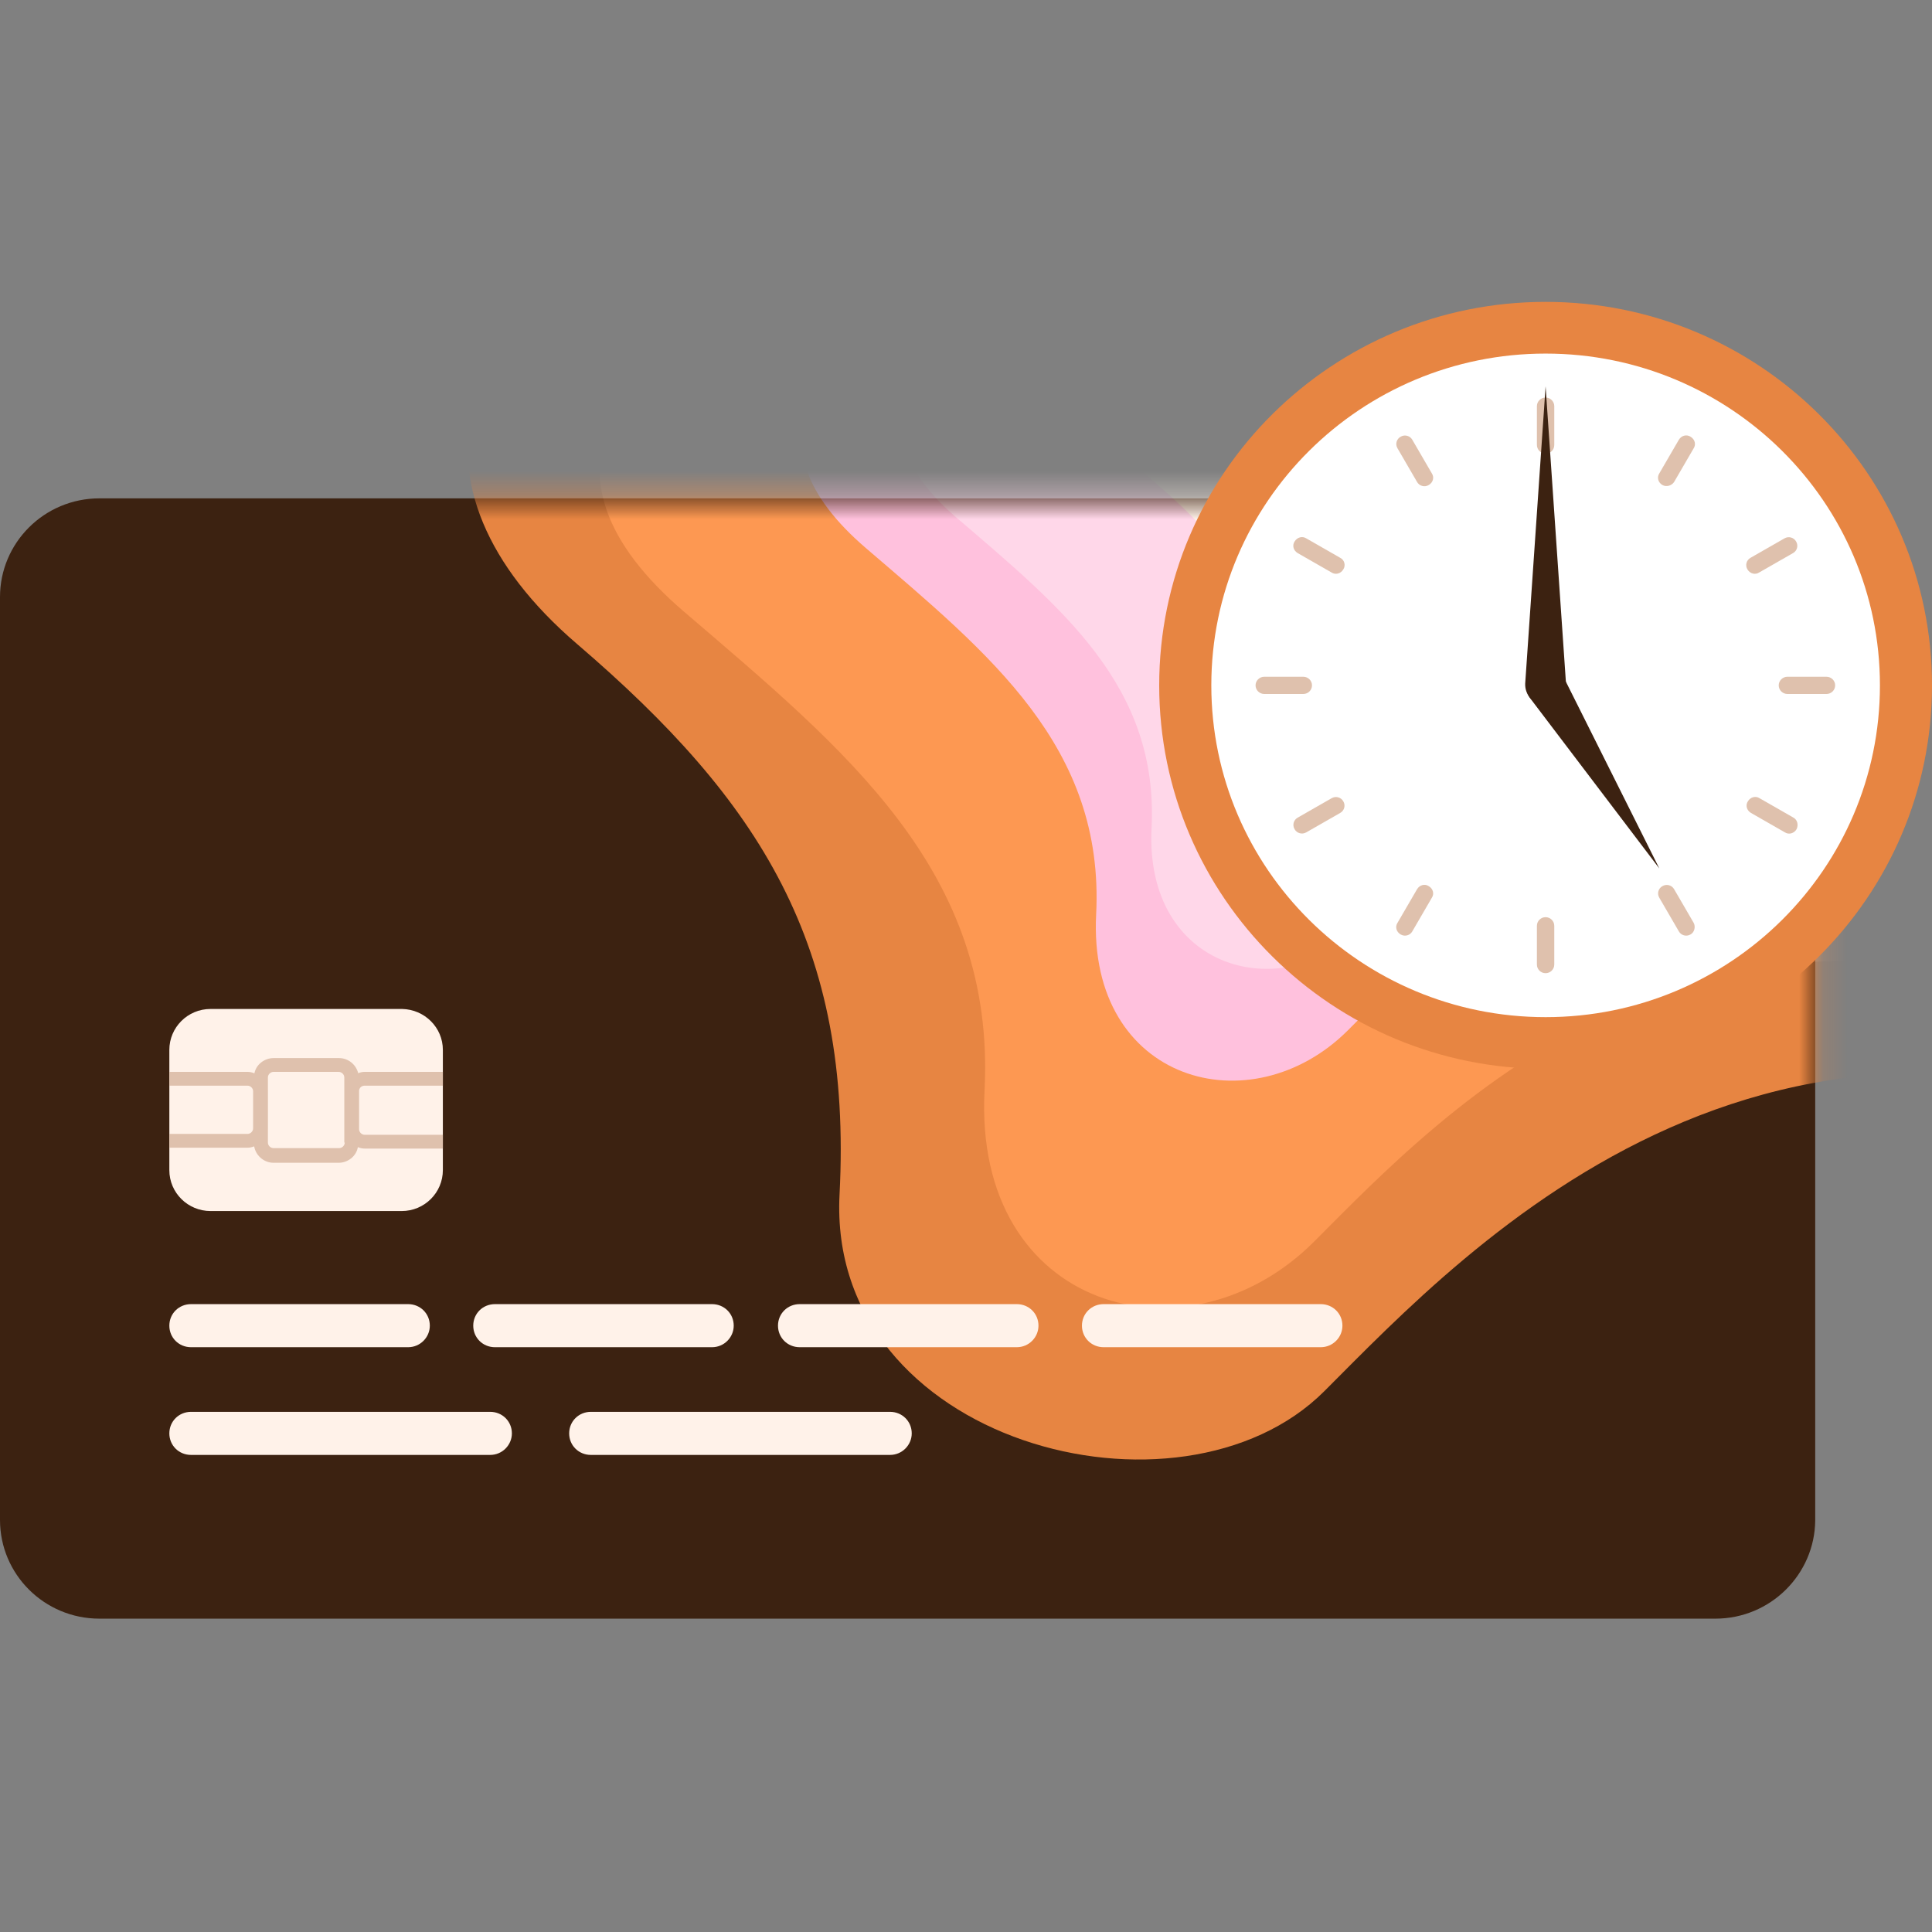 <svg width="80" height="80" viewBox="0 0 80 80" fill="none" xmlns="http://www.w3.org/2000/svg">
<rect x="0" y="0" width="80" height="80" fill="#808080" stroke="none"/>
<path d="M71.029 67.025H4.117C1.834 67.025 0 65.188 0 62.939V24.722C0 22.474 1.834 20.636 4.117 20.636H71.047C73.312 20.636 75.164 22.456 75.164 24.722V62.957C75.146 65.188 73.312 67.025 71.029 67.025Z" fill="#3C2211"/>
<mask id="mask0_303_944" style="mask-type:alpha" maskUnits="userSpaceOnUse" x="0" y="20" width="76" height="48">
<path d="M71.029 67.025H4.117C1.834 67.025 0 65.188 0 62.939V24.722C0 22.474 1.834 20.636 4.117 20.636H71.047C73.312 20.636 75.164 22.456 75.164 24.722V62.957C75.146 65.188 73.312 67.025 71.029 67.025Z" fill="#3C2211"/>
</mask>
<g mask="url(#mask0_303_944)">
<path d="M28.766 8.778C37.007 5.748 31.462 -10.562 27.66 -18.338L94.417 48.419C73.801 37.556 60.797 51.646 54.836 57.607C48.875 63.567 34.23 59.759 34.764 49.456C35.298 39.153 31.497 33.184 23.9 26.671C16.302 20.157 18.466 12.566 28.766 8.778Z" fill="#E78542"/>
<path d="M34.207 11.145C41.475 8.474 34.976 -7.517 31.621 -14.376L89.318 43.321C71.132 33.736 59.666 46.16 54.41 51.416C49.154 56.672 40.299 54.247 40.768 45.159C41.237 36.072 35.017 31.067 28.314 25.32C21.612 19.573 25.123 14.484 34.207 11.145Z" fill="#FD9852"/>
<path d="M40.354 11.869C45.906 9.833 40.93 -2.392 38.361 -7.636L82.491 36.494C68.587 29.157 59.832 38.645 55.819 42.658C51.805 46.672 45.036 44.813 45.389 37.868C45.742 30.924 40.985 27.095 35.859 22.699C30.733 18.303 33.413 14.415 40.354 11.869Z" fill="#FFC1DD"/>
<path d="M43.418 12.261C48.123 10.535 43.907 0.177 41.73 -4.266L79.121 33.124C67.34 26.908 59.921 34.947 56.521 38.348C53.12 41.748 47.385 40.173 47.684 34.289C47.983 28.405 43.952 25.161 39.609 21.436C35.267 17.712 37.538 14.418 43.418 12.261Z" fill="#FFD7E9"/>
<path d="M49.251 13.013C52.344 11.876 49.578 5.071 48.15 2.153L72.703 26.705C64.964 22.626 60.085 27.913 57.848 30.149C55.612 32.386 51.844 31.354 52.043 27.487C52.243 23.62 49.596 21.49 46.744 19.044C43.892 16.599 45.386 14.433 49.251 13.013Z" fill="#FFF2E9"/>
</g>
<path d="M18.338 43.474V48.452C18.338 49.38 17.582 50.147 16.63 50.147H8.72C7.785 50.147 7.012 49.397 7.012 48.452V43.474C7.012 42.546 7.767 41.779 8.72 41.779H16.648C17.582 41.797 18.338 42.546 18.338 43.474Z" fill="#FFF2E9"/>
<path d="M14.832 44.437C14.742 44.08 14.419 43.813 14.041 43.813H11.327C10.949 43.813 10.607 44.08 10.536 44.437C10.518 44.491 10.518 44.562 10.518 44.633V47.328C10.518 47.399 10.518 47.453 10.536 47.524C10.625 47.881 10.949 48.148 11.327 48.148H14.023C14.401 48.148 14.742 47.881 14.814 47.524C14.832 47.47 14.832 47.399 14.832 47.328V44.616C14.85 44.562 14.85 44.491 14.832 44.437ZM14.275 47.31C14.275 47.435 14.167 47.542 14.041 47.542H11.327C11.201 47.542 11.093 47.435 11.093 47.31V44.616C11.093 44.491 11.201 44.384 11.327 44.384H14.023C14.149 44.384 14.257 44.491 14.257 44.616V47.31H14.275Z" fill="#DFC1AD"/>
<path d="M10.517 44.437C10.427 44.402 10.338 44.384 10.248 44.384H7.012V44.955H10.248C10.373 44.955 10.481 45.062 10.481 45.187V46.721C10.481 46.846 10.373 46.953 10.248 46.953H7.012V47.524H10.248C10.338 47.524 10.427 47.506 10.517 47.471C10.841 47.363 11.075 47.06 11.075 46.703V45.169C11.075 44.848 10.841 44.544 10.517 44.437Z" fill="#DFC1AD"/>
<path d="M15.102 44.955H18.338V44.384H15.102C15.012 44.384 14.923 44.402 14.833 44.437C14.509 44.544 14.275 44.848 14.275 45.205V46.739C14.275 47.096 14.509 47.399 14.833 47.506C14.923 47.542 15.012 47.56 15.102 47.56H18.338V46.989H15.102C14.976 46.989 14.869 46.882 14.869 46.757V45.222C14.851 45.062 14.959 44.955 15.102 44.955Z" fill="#DFC1AD"/>
<path d="M16.899 55.785H7.911C7.407 55.785 7.012 55.392 7.012 54.893C7.012 54.393 7.407 54.001 7.911 54.001H16.899C17.403 54.001 17.798 54.393 17.798 54.893C17.798 55.374 17.403 55.785 16.899 55.785Z" fill="#FFF2E9"/>
<path d="M29.483 55.785H20.495C19.991 55.785 19.596 55.392 19.596 54.893C19.596 54.393 19.991 54.001 20.495 54.001H29.483C29.987 54.001 30.382 54.393 30.382 54.893C30.382 55.374 29.987 55.785 29.483 55.785Z" fill="#FFF2E9"/>
<path d="M20.297 60.245H7.911C7.407 60.245 7.012 59.853 7.012 59.353C7.012 58.854 7.407 58.461 7.911 58.461H20.297C20.8 58.461 21.196 58.854 21.196 59.353C21.196 59.835 20.8 60.245 20.297 60.245Z" fill="#FFF2E9"/>
<path d="M36.854 60.245H24.467C23.964 60.245 23.568 59.853 23.568 59.353C23.568 58.854 23.964 58.461 24.467 58.461H36.854C37.357 58.461 37.753 58.854 37.753 59.353C37.753 59.835 37.357 60.245 36.854 60.245Z" fill="#FFF2E9"/>
<path d="M42.102 55.785H33.114C32.61 55.785 32.215 55.392 32.215 54.893C32.215 54.393 32.61 54.001 33.114 54.001H42.102C42.606 54.001 43.001 54.393 43.001 54.893C43.001 55.374 42.606 55.785 42.102 55.785Z" fill="#FFF2E9"/>
<path d="M54.688 55.785H45.7C45.196 55.785 44.801 55.392 44.801 54.893C44.801 54.393 45.196 54.001 45.7 54.001H54.688C55.192 54.001 55.587 54.393 55.587 54.893C55.587 55.374 55.192 55.785 54.688 55.785Z" fill="#FFF2E9"/>
<path d="M64 44.259C72.837 44.259 80 37.149 80 28.379C80 19.609 72.837 12.5 64 12.5C55.163 12.5 48 19.609 48 28.379C48 37.149 55.163 44.259 64 44.259Z" fill="#E78542"/>
<path d="M64.001 42.118C71.646 42.118 77.844 35.967 77.844 28.379C77.844 20.792 71.646 14.641 64.001 14.641C56.356 14.641 50.158 20.792 50.158 28.379C50.158 35.967 56.356 42.118 64.001 42.118Z" fill="white"/>
<path d="M63.999 18.78C63.801 18.78 63.64 18.62 63.64 18.424V16.818C63.64 16.622 63.801 16.461 63.999 16.461C64.197 16.461 64.359 16.622 64.359 16.818V18.424C64.359 18.638 64.197 18.78 63.999 18.78Z" fill="#DFC1AD"/>
<path d="M63.999 40.298C63.801 40.298 63.64 40.137 63.64 39.941V38.335C63.64 38.139 63.801 37.978 63.999 37.978C64.197 37.978 64.359 38.139 64.359 38.335V39.941C64.359 40.137 64.197 40.298 63.999 40.298Z" fill="#DFC1AD"/>
<path d="M73.653 28.379C73.653 28.183 73.815 28.023 74.013 28.023H75.631C75.828 28.023 75.99 28.183 75.99 28.379C75.99 28.576 75.828 28.736 75.631 28.736H74.013C73.815 28.736 73.653 28.576 73.653 28.379Z" fill="#DFC1AD"/>
<path d="M51.99 28.379C51.99 28.183 52.152 28.023 52.35 28.023H53.968C54.166 28.023 54.327 28.183 54.327 28.379C54.327 28.576 54.166 28.736 53.968 28.736H52.35C52.152 28.736 51.99 28.576 51.99 28.379Z" fill="#DFC1AD"/>
<path d="M59.163 20.083C58.983 20.19 58.768 20.119 58.678 19.958L57.869 18.566C57.761 18.388 57.833 18.174 57.995 18.085C58.175 17.977 58.39 18.049 58.48 18.209L59.289 19.601C59.397 19.762 59.343 19.976 59.163 20.083Z" fill="#DFC1AD"/>
<path d="M70.004 38.692C69.824 38.799 69.608 38.728 69.518 38.567L68.709 37.175C68.602 36.997 68.673 36.783 68.835 36.694C69.015 36.587 69.231 36.658 69.321 36.819L70.13 38.21C70.219 38.371 70.165 38.603 70.004 38.692Z" fill="#DFC1AD"/>
<path d="M72.359 23.58C72.251 23.401 72.323 23.187 72.485 23.098L73.887 22.295C74.067 22.188 74.282 22.26 74.372 22.42C74.48 22.599 74.408 22.813 74.246 22.902L72.844 23.705C72.682 23.812 72.467 23.758 72.359 23.58Z" fill="#DFC1AD"/>
<path d="M53.608 34.339C53.5 34.16 53.572 33.946 53.734 33.857L55.136 33.054C55.316 32.947 55.532 33.018 55.622 33.179C55.73 33.357 55.658 33.571 55.496 33.661L54.094 34.464C53.914 34.571 53.698 34.499 53.608 34.339Z" fill="#DFC1AD"/>
<path d="M55.622 23.58C55.514 23.758 55.298 23.812 55.136 23.705L53.734 22.902C53.554 22.795 53.5 22.581 53.608 22.42C53.716 22.242 53.932 22.188 54.094 22.295L55.496 23.098C55.676 23.187 55.73 23.419 55.622 23.58Z" fill="#DFC1AD"/>
<path d="M74.39 34.339C74.282 34.517 74.067 34.571 73.905 34.464L72.503 33.661C72.323 33.554 72.269 33.34 72.377 33.179C72.485 33.001 72.7 32.947 72.862 33.054L74.264 33.857C74.426 33.946 74.48 34.16 74.39 34.339Z" fill="#DFC1AD"/>
<path d="M68.835 20.083C68.655 19.976 68.602 19.762 68.709 19.601L69.518 18.209C69.626 18.031 69.842 17.977 70.004 18.085C70.183 18.192 70.237 18.406 70.13 18.566L69.321 19.958C69.213 20.119 68.997 20.172 68.835 20.083Z" fill="#DFC1AD"/>
<path d="M57.995 38.692C57.815 38.585 57.761 38.371 57.869 38.21L58.678 36.819C58.786 36.64 59.002 36.587 59.163 36.694C59.343 36.801 59.397 37.015 59.289 37.175L58.48 38.567C58.39 38.728 58.175 38.799 57.995 38.692Z" fill="#DFC1AD"/>
<path d="M64 29.2C63.514 29.2 63.137 28.79 63.155 28.308L64 15.997L64.845 28.308C64.863 28.79 64.485 29.2 64 29.2Z" fill="#3C2211"/>
<path d="M63.604 27.773C64.018 27.523 64.557 27.666 64.773 28.094L68.71 35.962L63.389 28.95C63.083 28.576 63.191 28.023 63.604 27.773Z" fill="#3C2211"/>
</svg>

